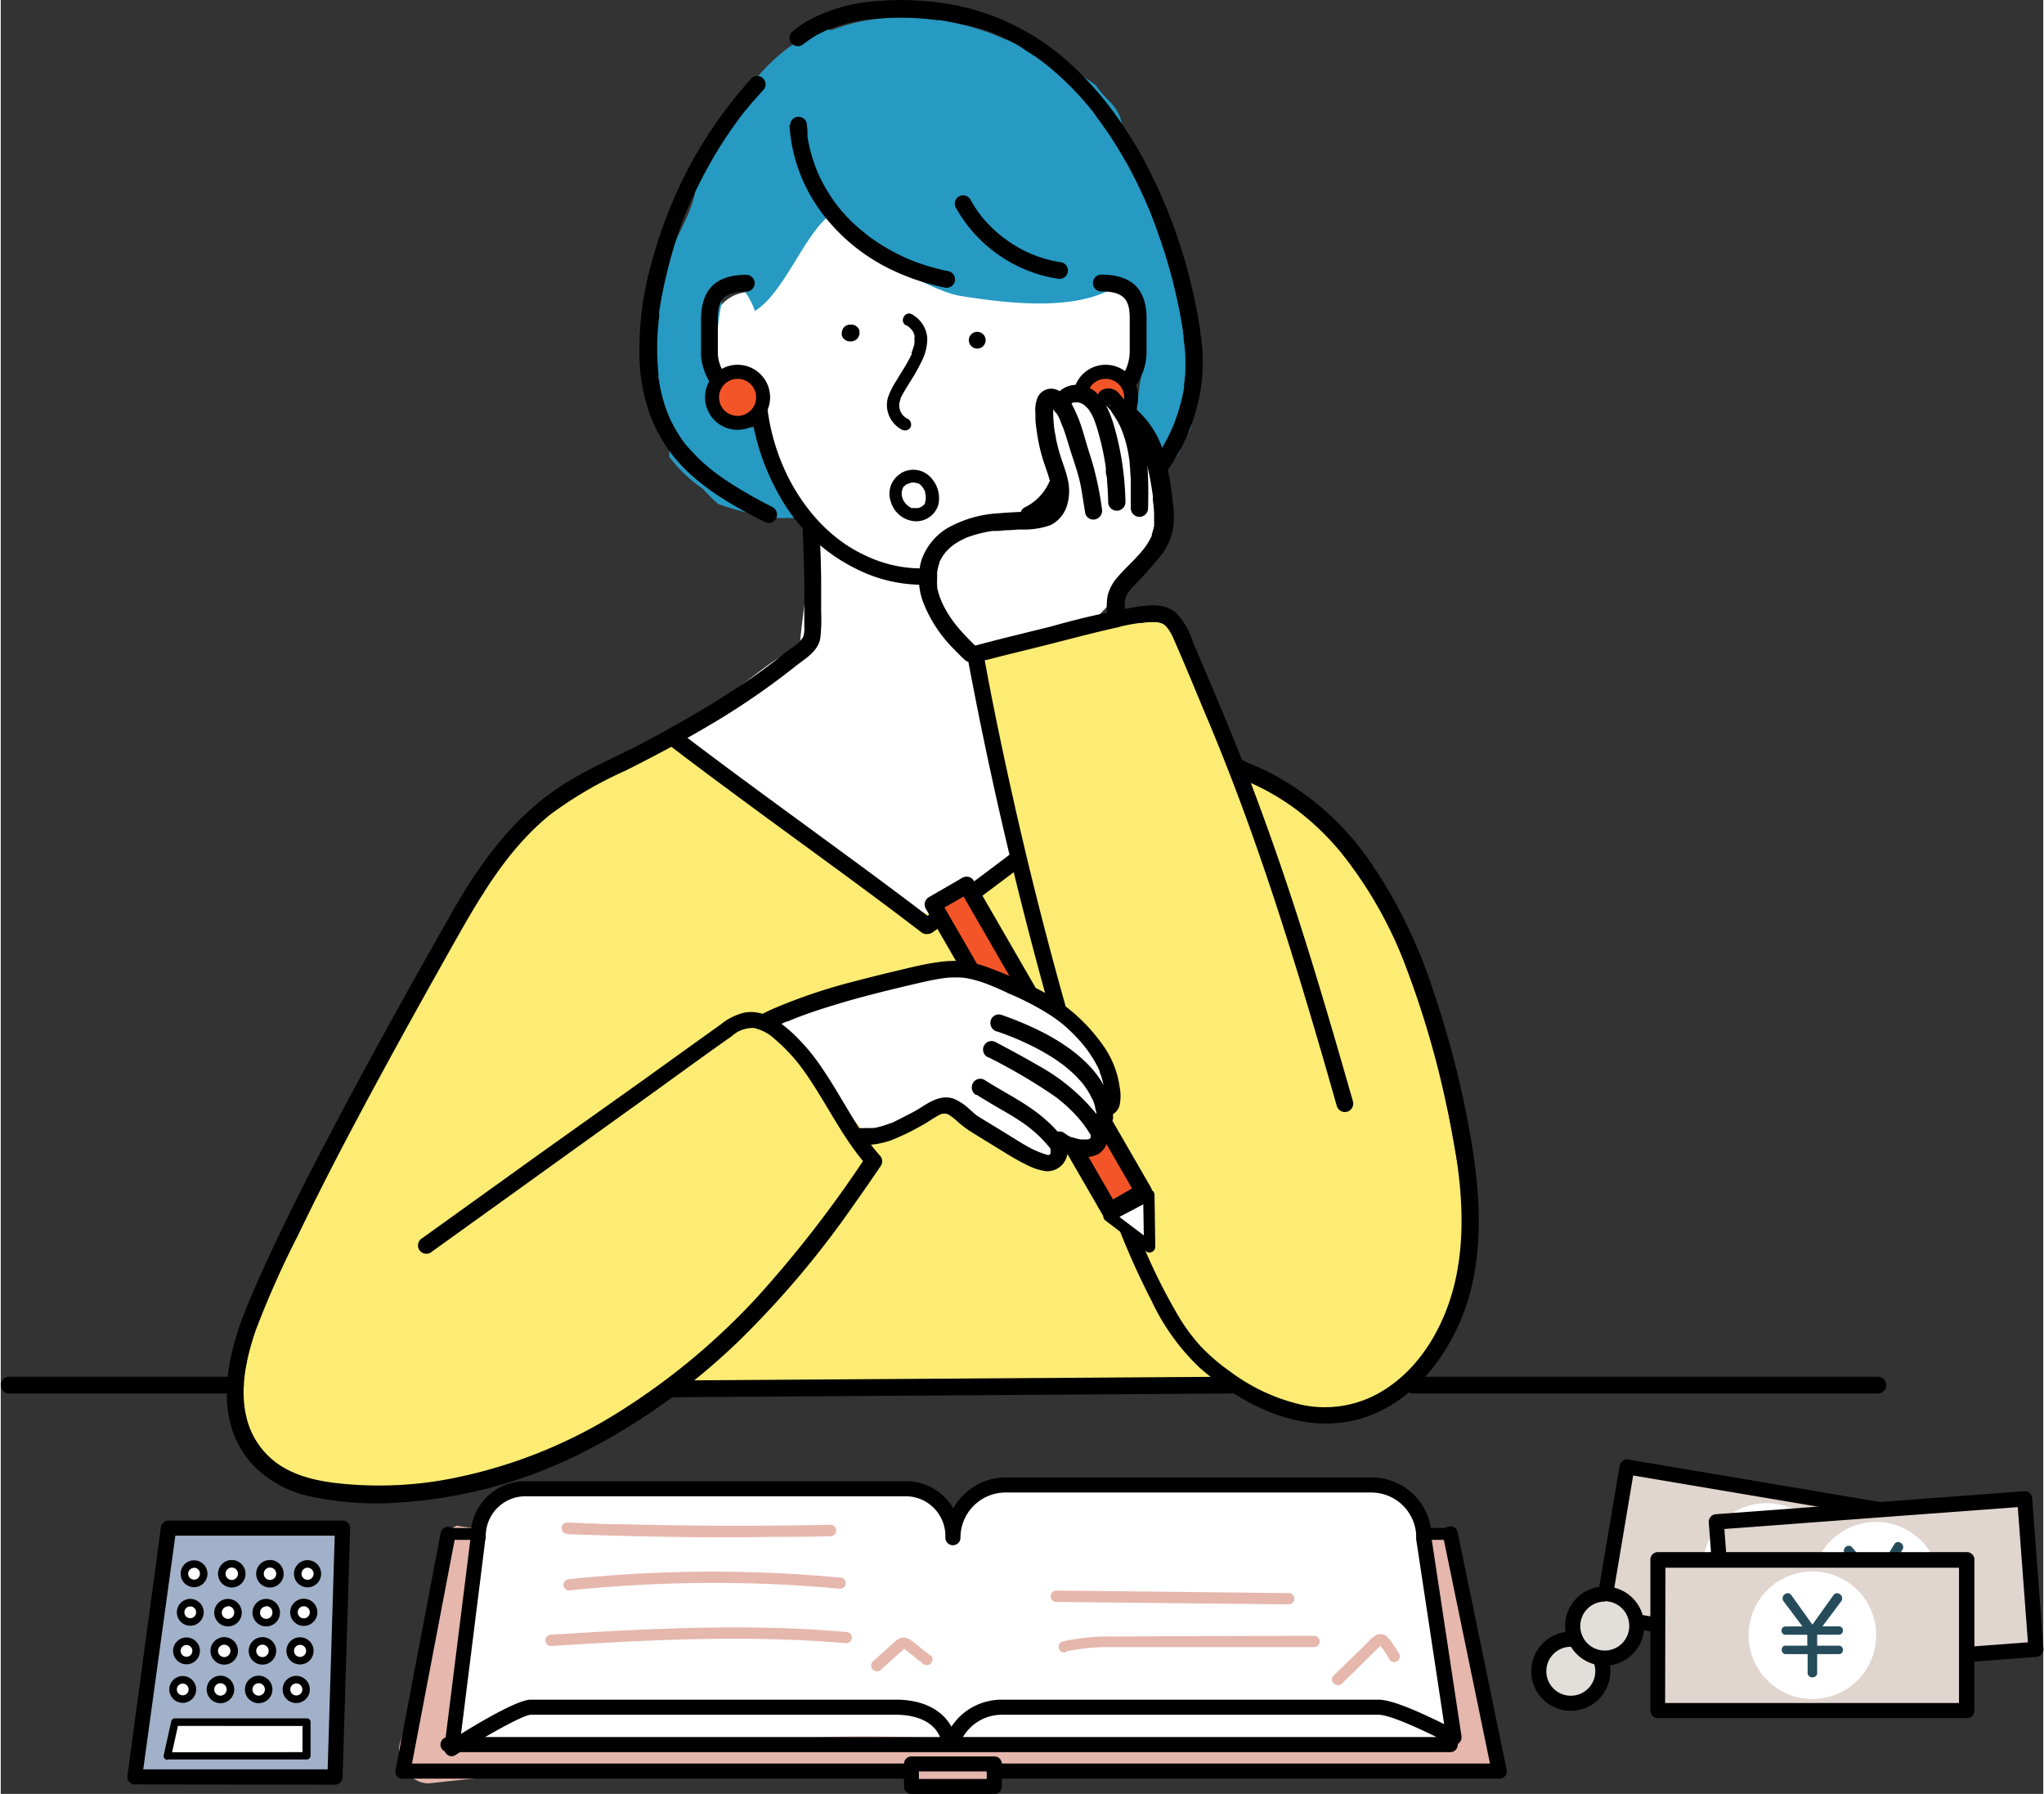 <svg xmlns="http://www.w3.org/2000/svg" width="245" height="215" viewBox="0 0 243.66 213.98"><rect x="0" y="0" width="243.66" height="213.98" fill="#333333" stroke="none"/><defs><style>.cls-1{fill:#fff;}.cls-2{fill:#269ac2;}.cls-3{fill:#a1b1c9;}.cls-4{fill:#fcec74;}.cls-5{fill:#f35528;}.cls-6{fill:#e5b7ad;}.cls-7{fill:#e1d5cf;}.cls-8{fill:#264c5b;}.cls-9{fill:#e2deda;}</style></defs><g id="Layer_2" data-name="Layer 2"><g id="レイヤー_1" data-name="レイヤー 1"><g id="contents02"><g id="_1" data-name="1"><path class="cls-1" d="M151.47,92.65a14,14,0,0,0-3.49-.2h0a2.63,2.63,0,0,0-1-.8,37.58,37.58,0,0,1-7-4.17,12,12,0,0,1-3.63-1.63c-1.66-1.09-3.4-2-5-3.16a29.91,29.91,0,0,1-4.17-3.54,10.39,10.39,0,0,1-2.42-3.78l-.52-.34a3.78,3.78,0,0,0-.88-.38c0-.62.09-1.24.13-1.87.2-3.11.67-6.35-.59-9.15a11,11,0,0,0-.12-1.17,26.11,26.11,0,0,0,2.33-3.17,25.78,25.78,0,0,0,2.61-5.67,20.76,20.76,0,0,0,.86-3.35c.51-.34,1-.71,1.47-1.09a51.46,51.46,0,0,0,4.43-3.44,7.42,7.42,0,0,0,2.34-6.84,6,6,0,0,0-3-3.92,30.71,30.71,0,0,0-.33-5.45c-.51-3.45-2.28-7.09-5.54-8.58a25.48,25.48,0,0,0-9-5.75c-3.41-1.1-7.09-.57-10.53.3A31.6,31.6,0,0,0,99,17.43c-3.28,1.19-6.41,3.21-7.28,6.82a5.07,5.07,0,0,0-.09.54,14.3,14.3,0,0,0-2.57,10.05,4.52,4.52,0,0,0-2.36.87c-2.9,2.13-2.45,6.67-.84,9.44a9.52,9.52,0,0,0,5.52,4.46l0,0a3.31,3.31,0,0,0,0,.55c.07,5,2.45,8.86,5.77,11.95-.43,5-1.42,10-1.84,15-2.59,1.11-4.9,3.1-7.1,4.72L77.11,90.07a5.13,5.13,0,0,0-1.19,1.23c-2.75,1-5.46,2-8.15,3.12l-.1,0h0l-.87.37c-1.66.7-2.16,3.1-1.51,4.58s2.62,2.83,4.33,2.13l.66-.26q7.92-.37,15.86-.66a3.65,3.65,0,0,0,3,1.58A10.17,10.17,0,0,1,94,103.5a32.11,32.11,0,0,1,5,3.4c1,.79,2,1.57,3,2.33,0,2.43,2.58,4.84,5.37,3.37l.17.08a4.44,4.44,0,0,0,.32.71c.91,1.54,3.44,2.52,5,1.31l8.87-6.78c1.13-.87,2.3-1.74,3.37-2.71.65-.52,1.3-1.06,1.93-1.6l1.12-.41A3.8,3.8,0,0,0,130.7,100l.16-.26,6.66.27,7.06.29,3.53.15c1.48.06,3.3.42,4.63-.38C155.9,98.16,154.87,93.56,151.47,92.65Z"/><path class="cls-2" d="M141.54,47c.19-1.1.35-2.2.47-3.3a22.87,22.87,0,0,0-.24-6.66,14.46,14.46,0,0,0-.7-2.46,2.36,2.36,0,0,0-.06-1.48,28.56,28.56,0,0,0-3.15-6.33c.07-.42.11-.84.15-1.26a4.75,4.75,0,0,1-.72-1.42c-1.08-3.47-2.84-6.72-3.8-10.26a6.34,6.34,0,0,0-1.42-1.94,12.31,12.31,0,0,1-1.42-1.7c-3.12-2.38-6.86-3.84-11-5.58a30.13,30.13,0,0,0-12.52-2.53,22.58,22.58,0,0,0-8,1.51,3.81,3.81,0,0,0-2.53.4,22.29,22.29,0,0,0-7.25,6.36,12.75,12.75,0,0,0-3.87,4.42A24.22,24.22,0,0,0,83.34,21a3.91,3.91,0,0,0-.42,1.37c-.26,2.25-1.48,4.34-2.41,6.36a20.37,20.37,0,0,0-2.11,7.39,3,3,0,0,0,0,.52,24.33,24.33,0,0,0-1.29,2.61,1.49,1.49,0,0,0,0,.21,58.8,58.8,0,0,0,2.48,13.47,4.26,4.26,0,0,1,.15,1.54,16.91,16.91,0,0,0,4,3.82c.56.61,1.17,1.23,1.82,1.82.3.1.59.21.89.3.57.19,1.16.36,1.74.52a36.34,36.34,0,0,0,3.59.76c-.08,0,.94.09,1.18.1.47,0,.94,0,1.42,0a3.58,3.58,0,0,1,.93.07,2.68,2.68,0,0,0,.4-.48,11.89,11.89,0,0,1-2.54-5.56l-.63-.52a3.08,3.08,0,0,0-.24-1.86l-.47-1A2.4,2.4,0,0,0,89,51.07a25.08,25.08,0,0,1-2.82-1.47,3.85,3.85,0,0,0-.26-.34c-1.16-1.3-.65-4.26-.62-5.82a36,36,0,0,1,.78-7.69,17.4,17.4,0,0,1,2-1.77l.23.24a8.33,8.33,0,0,1,1.65,2.87,1.48,1.48,0,0,0,.21-.13c3.22-2.16,5.55-8.5,8.38-11-.43.38,10.91,8.54,16,9.35,6.34,1,14.43,1.86,19.08-1.53a13.54,13.54,0,0,0,1.48,1.35,13.4,13.4,0,0,1,1.32,7.27c-.12,2-1.31,5.68-.64,8.13,0,.06,0,.12-.07.19a4.73,4.73,0,0,0-.2.5l-.25.84c-1.06,3.51,4.39,5,5.47,1.51.14-.45.3-.9.46-1.34a2.57,2.57,0,0,0,.89-2l-.07.1A2.85,2.85,0,0,0,141.54,47Z"/><path class="cls-3" d="M38.49,178H35.88a15.76,15.76,0,0,0,2.51.71A5.77,5.77,0,0,1,38.49,178Z"/><path class="cls-4" d="M174.49,143.91a5.35,5.35,0,0,0-.33-1.56c.06-.2.13-.4.2-.6-.2-1.22-.49-2.45-.7-3.62q-.66-3.67-1.33-7.35,0-3.33,0-6.66l-.09-.55a1.31,1.31,0,0,1-2-.74c-1.37-4.92-2.07-10.12-4.1-14.83-.5-1-1-1.93-1.48-2.89a22.18,22.18,0,0,0-5.76-6.31,68.93,68.93,0,0,1-6.83-5.43,1.41,1.41,0,0,1-.33-.49c-1.22-.28-2.46-.51-3.65-.85a1.25,1.25,0,0,1-.86-.77,22.74,22.74,0,0,0-2.31-.69c-1.14-1.12-3.15-1.67-4.49-.64L138,91.82a3.56,3.56,0,0,0-2,.53,132.49,132.49,0,0,0-22.11,16.21,3.26,3.26,0,0,0-.82,1.2,4.73,4.73,0,0,0-2.06-.71,20.68,20.68,0,0,1-2.9-.69l-.46-.16c-.76-.34-1.52-.71-2.27-1.08a31.79,31.79,0,0,1-4.5-3.42c-3.73-3.16-7.6-6.16-11.57-9a3.11,3.11,0,0,0-2.52-.44L85,92.51c-.74-.75-1.43-1.57-2.22-2.27A5.3,5.3,0,0,0,77.86,89a33.71,33.71,0,0,0-7,2.87,43,43,0,0,0-5.47,3.34,4.46,4.46,0,0,0-.77.51A31.15,31.15,0,0,0,61,99.37a3,3,0,0,0-1.17,1.24c-.1.21-.2.43-.29.64a8.73,8.73,0,0,0-1.88,5.19c-3,3.9-5.48,8.25-8,12.3l-7.07,11.15a1.33,1.33,0,0,1,.15,1.43c-1.15,2.37-2.41,4.69-3.64,7a1.31,1.31,0,0,1-.21.45l-.12.17a79.08,79.08,0,0,0-4.07,8.64,1.4,1.4,0,0,1-1.53.89,40,40,0,0,0-3.72,12.94,1.19,1.19,0,0,1-.11.44c0,.21,0,.41,0,.61s0,.16-.05.23a14.23,14.23,0,0,0-.71,3.56,3,3,0,0,0,.11,1,4.93,4.93,0,0,0,.14,2.07,10.43,10.43,0,0,0,0,2.95c2.23,1.27,4.38,2.67,6.68,3.93a11.8,11.8,0,0,0,4.86,1.57,45.13,45.13,0,0,0,7.26.16c2.21-.08,4.43-.22,6.65-.39,2.9-.7,5.82-1.34,8.69-2.18.94-.27,1.88-.57,2.8-.9.51-.18,1-.36,1.52-.57l.21-.08.38-.2c.82-.43,1.64-.84,2.42-1.34l.57-.38.76-.66a6.46,6.46,0,0,1,3.7-1.69,44.2,44.2,0,0,0,4.07-3.67h68.83c1.76,1.83,4.15,2.11,6.68,2.25l.1,0c2.33.93,5,.38,7.48-.6h.07a6.59,6.59,0,0,0,5.72-3.32,19.21,19.21,0,0,0,2.4-2.73,20.14,20.14,0,0,0,3.22-7.25,3.41,3.41,0,0,0,.52-1.34c.07-.41.12-.83.16-1.24h0v-.09a19.71,19.71,0,0,0,.06-2.87A43.12,43.12,0,0,0,174.49,143.91Z"/><path class="cls-1" d="M137,55.73a3.65,3.65,0,0,0-.18-.34v0a4.64,4.64,0,0,0-.65-2.12l-.61-1c-.74-1.25-.55-2.68-1.92-2.88l-.67-1c-2.56-4.08-9.65-1.52-10.76,3.18a11.1,11.1,0,0,0,.14,5.25,14.17,14.17,0,0,0,.85,2.17,13.56,13.56,0,0,0,.68,1.24,6.19,6.19,0,0,1,.33,1.76c-.38.06-.77.12-1.16.2a14.18,14.18,0,0,0-6.53,1.08c-3.87,1.55-7,5-5.76,9.43a9.67,9.67,0,0,0,3.84,5c.58.42,1.18.78,1.77,1.17l.1.06,0,0,.1.09a2.19,2.19,0,0,0,.11.2,4.74,4.74,0,0,0,6.39,1.68,4.68,4.68,0,0,0,2.27-4.39,4.21,4.21,0,0,0,3.87-1.34,79.92,79.92,0,0,0,6-6.47,5,5,0,0,0,2.4-4.07c0-.1,0-.21,0-.32A11.23,11.23,0,0,0,137,55.73Z"/><path d="M94.09,14.92a19.4,19.4,0,0,0,3.79,10.37,22.6,22.6,0,0,0,8.63,7,26.92,26.92,0,0,0,6.06,2,1,1,0,0,0,.54-1.93c-.87-.17-1.73-.39-2.57-.64l-1.28-.43-.61-.24-.28-.11-.13-.06c.09.05,0,0,0,0a23.53,23.53,0,0,1-4.62-2.65l-.24-.18c-.09-.06,0,0,0,0l-.15-.12-.54-.45q-.5-.42-1-.87a18.8,18.8,0,0,1-1.76-1.92l-.12-.15-.18-.24c-.14-.18-.27-.37-.4-.56-.25-.37-.49-.74-.72-1.12s-.42-.74-.61-1.12c-.1-.19-.19-.38-.28-.58l-.12-.27a1.42,1.42,0,0,1-.08-.18s-.06-.13,0,0a18.81,18.81,0,0,1-.9-2.75c-.11-.47-.21-1-.28-1.44l0-.15c0-.18,0,0,0-.07l0-.34c0-.26-.05-.52-.07-.79a1,1,0,0,0-2,0Z"/><path d="M113.9,24.71a17,17,0,0,0,9,7.71,15.42,15.42,0,0,0,3.14.81,1,1,0,0,0,1.23-.7,1,1,0,0,0-.7-1.23,16.09,16.09,0,0,1-2.72-.66l-.59-.22-.34-.13c.18.07-.12-.06-.17-.08q-.64-.29-1.26-.63c-.4-.23-.8-.47-1.19-.73l-.55-.4-.12-.09-.32-.25a16.33,16.33,0,0,1-2-1.93l-.26-.31-.09-.11-.09-.11c.07.09,0-.06-.05-.08l-.14-.18-.21-.3a15,15,0,0,1-.85-1.38,1,1,0,0,0-1.72,1Z"/><path d="M95.8,5.22,96,5.08c.07-.06.17-.13,0,0l.39-.29c.26-.18.53-.35.8-.51s.59-.33.89-.47l.42-.2.22-.1c-.19.08,0,0,.09,0a19,19,0,0,1,4-1.1l.5-.08.25,0s.16,0,0,0h.08c.36-.05.71-.08,1.07-.11.71-.06,1.43-.1,2.15-.11a34.41,34.41,0,0,1,4.3.22l.49.06.16,0c-.13,0,0,0,0,0l.2,0,1,.16c.64.12,1.28.25,1.91.4A25.26,25.26,0,0,1,118.58,4l.22.09c.1,0,0,0-.06,0l.11.05.46.2.87.42c.59.3,1.16.61,1.72,1s1.1.69,1.63,1.06l.79.57.18.15c.12.08-.13-.11,0,0l.1.07.39.32a35.46,35.46,0,0,1,5.56,5.73l0,.05.15.2.34.45c.2.28.4.55.59.83.4.56.78,1.12,1.14,1.7q1.13,1.76,2.1,3.6c.65,1.23,1.25,2.49,1.81,3.77.07.15.13.31.2.46l.06.15L137,25l.39,1c.25.65.5,1.31.73,2a61.82,61.82,0,0,1,2.22,7.76c.28,1.25.51,2.52.7,3.79,0,.14,0,.29.07.44l0,.22v.11c0,.14,0-.19,0,0,0,.34.09.69.12,1a19.3,19.3,0,0,1,.09,2.52c0,.42,0,.84-.08,1.26,0,.2,0,.4-.07.6a.59.59,0,0,1,0,.14c0,.12,0,.23,0,.35a19.44,19.44,0,0,1-.58,2.51c-.11.41-.24.81-.39,1.21q-.09.28-.21.57c0,.09-.07.19-.11.28l-.06.14c0,.05-.06.14,0,0a20.77,20.77,0,0,1-1.16,2.31,20.42,20.42,0,0,1-1.35,2.07,1,1,0,0,0,.36,1.37,1,1,0,0,0,1.37-.36,22.52,22.52,0,0,0,4.07-9.66,20.85,20.85,0,0,0,.2-5.35c-.14-1.37-.35-2.73-.6-4.08a63.41,63.41,0,0,0-2-7.9,62.65,62.65,0,0,0-3.21-8,49.14,49.14,0,0,0-4.3-7.31,39.29,39.29,0,0,0-5.54-6.33,29.09,29.09,0,0,0-6.73-4.63A27.76,27.76,0,0,0,113.27.51a34.37,34.37,0,0,0-8.89-.37A19.78,19.78,0,0,0,96.06,2.6a14.2,14.2,0,0,0-1.67,1.21,1,1,0,0,0,0,1.41,1,1,0,0,0,1.41,0Z"/><path d="M92.19,60.54a53.94,53.94,0,0,1-5-2.81c-.41-.26-.81-.53-1.21-.81l-.56-.4-.27-.21s-.17-.13-.09-.06-.13-.11-.13-.11a19.8,19.8,0,0,1-2.1-1.89c-.33-.34-.64-.68-.93-1a2.75,2.75,0,0,1-.22-.26l-.07-.09,0,0-.45-.62a17.37,17.37,0,0,1-1.41-2.53s-.13-.32-.07-.17l-.13-.31c-.09-.23-.17-.46-.25-.69q-.24-.7-.42-1.41c-.12-.48-.22-1-.31-1.44,0-.23-.08-.46-.11-.69a.59.59,0,0,1,0-.14c0-.17,0,.14,0,0s0-.26,0-.4a28.38,28.38,0,0,1,0-5.9c0-.25.05-.5.08-.75s0-.23,0-.35,0,0,0,0,0-.17,0-.25c.07-.48.15-1,.23-1.44.18-1,.4-2,.64-3A54.16,54.16,0,0,1,81.11,27c.18-.48.36-.95.55-1.42l.27-.66.08-.18c.06-.13.11-.25.16-.38.41-.91.83-1.82,1.29-2.71a52.47,52.47,0,0,1,3-5.18c.56-.85,1.15-1.68,1.75-2.49l.43-.57h0a1.83,1.83,0,0,0,.13-.16L89,13c.32-.4.64-.79,1-1.18s.64-.75,1-1.11a1,1,0,0,0-1.41-1.41A54.06,54.06,0,0,0,82.39,19.4a55,55,0,0,0-4.64,11.54,38.5,38.5,0,0,0-1.54,12.21,21.65,21.65,0,0,0,1.13,6,17.85,17.85,0,0,0,3,5.39c2.53,3.08,6,5.22,9.5,7.05l1.3.67a1,1,0,0,0,1-1.73Z"/><path d="M110.44,111.42a1,1,0,0,1-.61-.21c-5-3.84-10.2-7.62-15.19-11.27S84.77,92.72,79.9,89a1,1,0,1,1,1.22-1.59c4.85,3.7,9.86,7.36,14.7,10.9,5,3.66,10.18,7.44,15.23,11.3a1,1,0,0,1,.19,1.4A1,1,0,0,1,110.44,111.42Z"/><path d="M110.68,111.39a1,1,0,0,1-.59-1.82c4.38-3.17,8.79-6.51,13.06-9.74,5.55-4.19,11.28-8.52,17-12.56a1,1,0,0,1,1.15,1.64c-5.7,4-11.42,8.34-17,12.52-4.28,3.23-8.7,6.58-13.1,9.76A1,1,0,0,1,110.68,111.39Z"/><path d="M90.54,49.14c-4.33,0-7-4.07-7-7v-4c0-3.61,1.77-5.36,5.4-5.36a1,1,0,0,1,0,2c-2.85,0-3.39,1.18-3.39,3.36v4c0,2,2,5,5,5a1,1,0,0,1,0,2Z"/><path d="M130.49,48.47a1,1,0,0,1,0-2c3.08,0,4.19-2.72,4.19-4.54V38c0-2.1-.54-3.24-3.39-3.24a1,1,0,0,1,0-2c3.63,0,5.4,1.72,5.4,5.24v3.94C136.69,45.1,134.52,48.47,130.49,48.47Z"/><path d="M109.87,69.75A17.48,17.48,0,0,1,102.35,68a21.16,21.16,0,0,1-9.6-9.14A27.4,27.4,0,0,1,89.28,46a1,1,0,0,1,1-1h0a1,1,0,0,1,1,1c.1,8.82,5,17.16,11.91,20.28a15.41,15.41,0,0,0,7.22,1.51,1,1,0,0,1,.07,2Z"/><path d="M122.57,62.29a.92.92,0,0,1-.83-.52.93.93,0,0,1,.42-1.25,6.1,6.1,0,0,0,2.93-3.05.94.94,0,0,1,1.65.88A8,8,0,0,1,123,62.19,1,1,0,0,1,122.57,62.29Z"/><path d="M101.48,38.72h-.15a.73.73,0,0,0-.38.08.69.69,0,0,0-.32.21.75.75,0,0,0-.21.32.86.86,0,0,0-.09.39l0,.27a1,1,0,0,0,.26.44l.2.15a1,1,0,0,0,.5.14h.15a.63.63,0,0,0,.38-.09.7.7,0,0,0,.33-.2.83.83,0,0,0,.2-.32.66.66,0,0,0,.09-.39l0-.27a1,1,0,0,0-.25-.44l-.21-.16a1,1,0,0,0-.5-.13Z"/><path d="M116.49,41.58a1,1,0,0,0,0-2,1,1,0,0,0,0,2Z"/><path d="M108,38.77l.19.12.1.07c-.08-.06.09.07.08.07l.14.13a2.29,2.29,0,0,1,.21.23c-.1-.12,0,0,0,0s.07.11.11.17.14.31.07.12L109,40s.06.32,0,.22,0,0,0,.07v.19a1.58,1.58,0,0,1,0,.31.49.49,0,0,1,0,.12c0-.2,0,0,0,0,0,.22-.1.43-.16.65s-.07.19-.1.29l-.07.18s-.08.2,0,.09,0,.1,0,.1a1.42,1.42,0,0,1-.08.18l-.18.36c-.44.87-1,1.68-1.48,2.51a9.35,9.35,0,0,0-1.11,2.21,3.32,3.32,0,0,0,1.7,3.78.78.78,0,0,0,1-.27.77.77,0,0,0-.27-1,1.79,1.79,0,0,1-.95-2.26s.13-.32,0-.11c0-.07.07-.15.1-.23s.19-.36.29-.54c.23-.4.47-.79.71-1.18a22.92,22.92,0,0,0,1.45-2.55,6,6,0,0,0,.68-2.78,3.54,3.54,0,0,0-1.8-2.83c-.82-.51-1.58.78-.76,1.3Z"/><path d="M108.17,57.73s.12,0,.16-.08-.13.05-.06,0,0,0,.08,0l.35-.09c.12,0-.2,0,0,0H109l.28.07.13,0c.08,0-.16-.09-.09,0s0,0,.08,0l.24.14,0,0c.09,0-.06-.05-.07-.06a.76.76,0,0,0,.14.11l.19.2s.06.09.09.11l-.05-.07.05.08a5.05,5.05,0,0,1,.28.51c-.11-.21,0-.08,0,0l0,.14a2.82,2.82,0,0,1,.07.31.61.61,0,0,0,0,.13s0-.21,0-.09,0,0,0,.07a1.4,1.4,0,0,1,0,.29.57.57,0,0,1,0,.13c0,.16,0-.19,0,0a2.68,2.68,0,0,1-.07.27.65.65,0,0,0,0,.13c0-.18,0-.12,0,0a1.65,1.65,0,0,0-.15.25s.12-.15,0-.07l0,0-.09.1s-.1.06-.11.09l.07,0-.08,0-.27.14c-.08.05.16,0,.07,0l-.08,0-.18.06-.18,0c-.2,0,.1,0,0,0h-.18c-.06,0-.17,0-.22,0h0l-.17,0s-.14,0-.16-.05.18.08.06,0l-.1-.05c-.1,0-.19-.12-.29-.18s.12.11,0,0l-.06-.06a.86.86,0,0,1-.14-.13l-.12-.13c-.13-.15,0,.09,0,0a2.66,2.66,0,0,1-.21-.33l-.09-.17c0-.09.06.15,0,.06a1,1,0,0,0,0-.1,2.62,2.62,0,0,1-.11-.4s0-.05,0-.08,0,.18,0,.05,0-.14,0-.21V58.7a.22.22,0,0,0,0-.08c0-.09,0,.18,0,.05s.07-.25.11-.37-.08.14,0,.06l0-.09c0-.07.08-.12.11-.18s.07,0,0,0,0-.05.07-.08l.15-.14.07-.06s-.13.09,0,0l.21-.12a.76.76,0,0,0,.27-1,.77.77,0,0,0-1-.27,2.83,2.83,0,0,0-1.26,3.5,3.21,3.21,0,0,0,3,2.26,2.75,2.75,0,0,0,2.66-2.06,3.59,3.59,0,0,0-.84-3.07,2.83,2.83,0,0,0-3.6-.63.76.76,0,0,0-.27,1A.78.78,0,0,0,108.17,57.73Z"/><circle class="cls-5" cx="131.82" cy="47.39" r="3.04" transform="translate(-8.12 53.61) rotate(-22.32)"/><path d="M131.82,51.27a3.88,3.88,0,1,1,3.87-3.88A3.88,3.88,0,0,1,131.82,51.27Zm0-6.08a2.21,2.21,0,1,0,2.2,2.2A2.21,2.21,0,0,0,131.82,45.19Z"/><circle class="cls-5" cx="87.91" cy="47.39" r="3.04"/><path d="M87.91,51.27a3.88,3.88,0,1,1,3.87-3.88A3.88,3.88,0,0,1,87.91,51.27Zm0-6.08a2.21,2.21,0,1,0,2.2,2.2A2.2,2.2,0,0,0,87.91,45.19Z"/><path class="cls-4" d="M154.46,119.28c-.14-.78-.3-1.56-.46-2.34a4.28,4.28,0,0,0-.51-3.36c-.12-.19-.23-.38-.34-.57q-1.18-5.13-2.71-10.18a51.74,51.74,0,0,0-3.21-10.59,101.63,101.63,0,0,1-4.26-11c-.67-2.31-.83-5-3.15-6.34a5,5,0,0,0-3.7-.6c-2.16-.26-4.65.48-6.74.83l-9.06,1.55A4.62,4.62,0,0,0,117,80.6a4.41,4.41,0,0,0,.94,3.4,164.07,164.07,0,0,0,9.56,37c.91,2.35,3.14,4,5.75,3.26a4.62,4.62,0,0,0,2-1.22,4.67,4.67,0,0,0,2.2,0,4.76,4.76,0,0,0,1.17-.51,4.81,4.81,0,0,0,3.23.3,4.49,4.49,0,0,0,2.84-2.31,4.8,4.8,0,0,0,.52,0c.08.43.17.85.25,1.28.47,2.48,3.46,3.9,5.75,3.27A4.77,4.77,0,0,0,154.46,119.28Z"/><path d="M146.78,92.27c.26.14.53.27.79.42s.3.24,0,0l1.21-1.57s.29.27.32.33l-.16,1.21h0l-.7.29s-.31-.09-.19,0a.58.58,0,0,0,.17.06l.74.31c.63.28,1.24.57,1.85.89a30,30,0,0,1,3.42,2.12,31.46,31.46,0,0,1,5.62,5.32,49.54,49.54,0,0,1,7.84,13.85,110.39,110.39,0,0,1,4.73,16.13c1.53,6.9,2.68,14.3,1.06,21.29-1.25,5.38-4.34,10.71-9.33,13.39a13.18,13.18,0,0,1-8.93,1.26,22.72,22.72,0,0,1-8.6-4,23.22,23.22,0,0,1-3.49-3,22.25,22.25,0,0,1-2.73-3.74,69.22,69.22,0,0,1-4.31-8.72c-1.43-3.4-2.6-6.91-3.72-10.42s-2.25-7.11-3.31-10.69q-3.23-10.8-5.93-21.74t-4.91-22.08c-.35-1.8-.7-3.6-1-5.4l-.7,1.23c2.55-.69,5.13-1.3,7.69-1.94,3-.75,6-1.57,9-2.23a17.87,17.87,0,0,1,4.65-.65,1.68,1.68,0,0,1,1.19.56,5.14,5.14,0,0,1,.85,1.42c1.42,3.19,2.79,6.61,4.18,9.89,2.94,7,5.53,14.14,7.9,21.35s4.53,14.49,6.63,21.79c.25.9.51,1.8.77,2.71a1,1,0,0,0,1.93-.54c-2.13-7.44-4.29-14.88-6.67-22.25s-5-14.67-7.91-21.83c-1.47-3.59-3-7.15-4.52-10.73a8.73,8.73,0,0,0-1.95-3.41c-1.35-1.19-3.09-1-4.75-.77a103.37,103.37,0,0,0-10.14,2.33c-3.08.77-6.17,1.5-9.23,2.33L116,77a1,1,0,0,0-.7,1.23q2.13,11.45,4.81,22.76t5.9,22.51q1.62,5.58,3.36,11.14c1.14,3.6,2.26,7.22,3.59,10.77a90.64,90.64,0,0,0,4.34,9.78,26.37,26.37,0,0,0,5.7,7.93c4.92,4.33,11.62,7.83,18.33,6.33,6.23-1.39,10.68-6.66,13-12.36,2.66-6.67,2.26-14.15,1.08-21.09a114.75,114.75,0,0,0-4.58-18,59.26,59.26,0,0,0-7.48-15.23,33,33,0,0,0-12.39-10.83c-.64-.3-1.29-.58-1.95-.85-.44-.18-1-.35-1.4.11a1.06,1.06,0,0,0-.16,1.21,1,1,0,0,0,.4.38c1,.52,2.06-.76,1.21-1.56a5.06,5.06,0,0,0-1.19-.69c-1.14-.59-2.15,1.14-1,1.73Z"/><rect class="cls-5" x="121.46" y="103.9" width="4.63" height="42.21" transform="translate(-45.92 78.63) rotate(-30)"/><path d="M132.32,145.45a1,1,0,0,1-.86-.51l-21.11-36.55a1,1,0,0,1,.37-1.37l4-2.32a1.06,1.06,0,0,1,.76-.1,1,1,0,0,1,.61.47l21.11,36.56a1,1,0,0,1,.1.76,1,1,0,0,1-.47.61l-4,2.31A1,1,0,0,1,132.32,145.45Zm-19.74-37.2,20.11,34.82,2.27-1.31-20.1-34.82Z"/><path class="cls-1" d="M131.9,130.75a14.29,14.29,0,0,0-6.3-9.59,18.06,18.06,0,0,0-9.42-4.59,25.8,25.8,0,0,0-9.27.26c-3.16.63-6.21,1.93-9.44,2.19a4,4,0,0,0-3.19,1.89,4.48,4.48,0,0,0-1.31,2,6.82,6.82,0,0,1,2.83,3.06c2.17,2.19,4.36,4.49,5.56,7.26l.49.47a5.46,5.46,0,0,1,.8.94c2.13.5,4-.61,6-1.44l1.89-.8c.76.15,1.52.33,2.27.54a31.49,31.49,0,0,1,9.72,4.66,3.41,3.41,0,0,0,4.56-.64,3.93,3.93,0,0,0,4.32-3.15A4.48,4.48,0,0,0,131.9,130.75Z"/><path d="M92.31,122.51l.93-.44.48-.21.09,0,.33-.13q1.08-.45,2.19-.84c1.52-.54,3.07-1,4.62-1.46,3-.86,6-1.58,9-2.27.44-.1.88-.2,1.32-.28s.93-.17,1.34-.22.86-.07,1.28-.07a7.63,7.63,0,0,1,1.34.09,13.88,13.88,0,0,1,2.69.8c.83.33,1.56.64,2.27,1a32.61,32.61,0,0,1,4.67,2.39,17.28,17.28,0,0,1,2,1.44,20.77,20.77,0,0,1,1.65,1.6c.32.35.62.7.91,1.07-.12-.15.08.11.08.11l.24.33c.14.19.27.39.4.59q.38.58.69,1.2c.1.2.2.41.29.62-.08-.2,0,.09,0,.11a2,2,0,0,1,.1.26,8,8,0,0,1,.34,1.25c0,.09,0,.18,0,.27,0-.25,0,.11,0,.16s0,.37,0,.55a4.86,4.86,0,0,1,0,.54v.21c0-.16,0-.19,0-.07l0,.12c0,.2.12-.2,0,0s0,.06.08-.08q-.12.12.09-.06c-.16.1.25-.05,0,0,.41-.08-.19-.05.16,0a1.07,1.07,0,0,0-1.27.72,1,1,0,0,0,.72,1.27,1.9,1.9,0,0,0,1.38-.2,1.77,1.77,0,0,0,.76-1.07,5.55,5.55,0,0,0,0-2.15,11.15,11.15,0,0,0-1.94-4.91,21.08,21.08,0,0,0-8.29-7,54.53,54.53,0,0,0-5.33-2.3,12.39,12.39,0,0,0-3-.76,11.93,11.93,0,0,0-3.1.08c-1.74.23-3.45.68-5.15,1.08s-3.31.81-5,1.25a65.55,65.55,0,0,0-9.67,3.29l-1,.47a1,1,0,1,0,1,1.78Z"/><path d="M116.44,130.6c1.1.7,2.23,1.35,3.35,2,.49.29,1,.58,1.47.89l.71.47.34.25.14.1.13.1a15,15,0,0,1,2.66,2.62c-.12-.17,0,0,0,.06s.06,0,0,0,0,.13,0,.17,0-.24,0,0a1,1,0,0,0,0,.17c0,.12.07-.23,0,0l0,.13c.06-.14.07-.16,0-.06a.41.41,0,0,1,0,.09c-.09.19,0,0,0,0s-.1.11-.11.12,0,0,0,0l-.11.06c-.18.12.2,0,0,0l-.13,0s.24,0,0,0,.19.06,0,0a11.74,11.74,0,0,1-1.93-.76c-.69-.36-1.35-.76-2-1.17q-2.07-1.28-4.15-2.54l-.4-.26c-.21-.14.11.09,0,0l-.17-.14-.72-.63a6.08,6.08,0,0,0-1.79-1.19c-1.43-.54-2.76.26-3.92,1-.63.41-1.3.75-2,1.1-.33.18-.66.35-1,.51l-.4.2-.25.1c-.2.1.15-.05-.07,0a9.74,9.74,0,0,1-1.91.56l-.18,0h0l-.14,0-.51,0a10.1,10.1,0,0,1-1.23,0,1,1,0,0,0-1,1,1.06,1.06,0,0,0,1,1,9.89,9.89,0,0,0,4.11-.54,29.14,29.14,0,0,0,3.73-1.81c.61-.33,1.17-.74,1.78-1.09l.42-.21c-.19.09,0,0,0,0l.21-.06s.32,0,.08,0h.17s.32,0,.09,0l.24.06c.24.05-.17-.11,0,0l.15.08.36.23.08.06.18.14.42.37a12.82,12.82,0,0,0,1.73,1.3l4.3,2.64a23,23,0,0,0,2.17,1.2,7.12,7.12,0,0,0,2.41.79,2.44,2.44,0,0,0,2.52-2.61,3.62,3.62,0,0,0-1.13-2.05,14.13,14.13,0,0,0-1.39-1.4c-2.21-2-4.9-3.24-7.37-4.82a1,1,0,0,0-1.41.37,1.06,1.06,0,0,0,.37,1.41Z"/><path d="M117.79,126.1a66.81,66.81,0,0,1,7.88,4.62l.33.24s.24.19,0,0l.19.15c.27.22.54.44.8.67a18.62,18.62,0,0,1,1.41,1.4c.2.22.39.45.58.68l.15.19,0,0,.34.48c.2.28.37.57.56.85s0-.19,0,0l0,.07c0,.12,0,.1,0-.06a1.7,1.7,0,0,1,0,.22c0-.16,0-.18,0-.07a.74.74,0,0,1,0,.14c-.05.21.12-.17,0,0a.56.56,0,0,1,0,.08l0-.07a.71.71,0,0,1-.15.15c.11-.09.12-.1,0,0s-.08.05.05,0l-.22.07c-.11,0-.1,0,0,0h-.17a4.56,4.56,0,0,1-.64,0s-.33,0-.09,0l-.37-.07c-.21-.05-.42-.12-.63-.19s.17.09-.09,0l-.33-.16-.23-.14s-.34-.24-.15-.1a1.07,1.07,0,0,0-1.46,0,1,1,0,0,0,0,1.46,5.8,5.8,0,0,0,2.53,1.19,4.14,4.14,0,0,0,2.82-.22,2.44,2.44,0,0,0,1.16-2.41,4.87,4.87,0,0,0-1.17-2.16,23.24,23.24,0,0,0-7-5.94c-1.7-1-3.45-1.93-5.19-2.86a1,1,0,1,0-1,1.77Z"/><path d="M118.93,123.06a32,32,0,0,1,3.63,1.48,26.72,26.72,0,0,1,3.22,1.8l.71.5.34.25c.16.12,0,0,0,0l.22.18a16.36,16.36,0,0,1,1.24,1.11l.5.54.23.26.14.18c.13.16-.11-.16,0,0a9.78,9.78,0,0,1,.79,1.22l.19.38a.38.38,0,0,1,.06.13l.06.13q-.08-.19,0-.09c.09.26.19.51.26.76a6.8,6.8,0,0,1,.18.75,1.55,1.55,0,0,0,0,.21c0,.21,0-.23,0,0l0,.42a1,1,0,0,0,1,1,1,1,0,0,0,1-1c-.3-5-4.69-8.29-8.79-10.33a39.29,39.29,0,0,0-4.55-1.89,1,1,0,0,0-1.27.71,1.06,1.06,0,0,0,.72,1.27Z"/><path d="M95.66,63.12q.16,3.38.2,6.75c0,1.11,0,2.21,0,3.32l0,1.6A3,3,0,0,1,95.71,76a4.35,4.35,0,0,1-1.43,1.33c-.78.57-1.52,1.19-2.28,1.77-1.62,1.22-3.27,2.38-5,3.48-3.33,2.17-6.8,4.11-10.32,6-3.37,1.76-6.94,3.23-10.11,5.35-5.6,3.75-9.52,9.2-12.8,15-4.27,7.52-8.5,15.07-12.56,22.7s-8.06,15.33-11.45,23.27c-2.58,6-4.72,13.89,0,19.49a13.28,13.28,0,0,0,7,4.07,37.55,37.55,0,0,0,11,.75A56.47,56.47,0,0,0,69.93,173a77.34,77.34,0,0,0,18.22-13.14,111.82,111.82,0,0,0,13.68-16.24q1.62-2.28,3.18-4.59a1,1,0,0,0-.15-1.21c-2.66-3-4.39-6.71-6.61-10a24.21,24.21,0,0,0-3.76-4.56c-1.56-1.43-3.46-2.84-5.7-2.49a7.05,7.05,0,0,0-2.89,1.42l-3.16,2.26-6.12,4.4L64.19,137.7l-13.92,10a1,1,0,0,0-.36,1.36,1,1,0,0,0,1.36.36l24-17.25c4-2.85,7.91-5.75,11.91-8.55a3.73,3.73,0,0,1,2.68-1,5.3,5.3,0,0,1,2.4,1.26,20.82,20.82,0,0,1,3.82,4.24c2.52,3.62,4.38,7.7,7.32,11l-.15-1.21a139,139,0,0,1-13,16.8,80.93,80.93,0,0,1-16.5,13.71,58.65,58.65,0,0,1-20.94,8.12,45.25,45.25,0,0,1-11.15.52c-3-.23-6-.7-8.49-2.37A9.44,9.44,0,0,1,29.3,169c-.81-3.4,0-7,1.09-10.24a112.39,112.39,0,0,1,5.09-11.45q2.79-5.78,5.78-11.46c4-7.59,8.14-15.07,12.34-22.53,3.31-5.87,6.61-11.81,11.92-16.13a47.09,47.09,0,0,1,9-5.26c3.53-1.77,7-3.62,10.41-5.65a88.12,88.12,0,0,0,9.84-6.78c1.15-.92,2.72-1.76,3-3.36a20.82,20.82,0,0,0,.1-3.16c0-1.15,0-2.29,0-3.43,0-2.14-.1-4.27-.2-6.41-.07-1.27-2.07-1.28-2,0Z"/><polygon class="cls-1" points="136.96 142.54 137.06 148.73 132.2 145.06 136.96 142.54"/><path d="M137.05,149.4a.66.66,0,0,1-.4-.13l-4.85-3.67a.66.66,0,0,1-.27-.59.67.67,0,0,1,.36-.54l4.76-2.52a.66.66,0,0,1,.65,0,.69.69,0,0,1,.34.57l.09,6.19a.69.69,0,0,1-.37.61A.67.67,0,0,1,137.05,149.4Zm-3.6-4.24,2.91,2.2-.06-3.71Z"/><ellipse class="cls-1" cx="130.59" cy="51.91" rx="5.34" ry="4.92"/><path d="M116.43,77.18a29,29,0,0,1-2.17-2.26l-.48-.59-.12-.16c-.09-.12-.18-.24-.26-.37a13.33,13.33,0,0,1-.8-1.3c-.12-.22-.23-.45-.34-.68,0-.06-.13-.32-.06-.14,0-.12-.1-.24-.14-.37a10.26,10.26,0,0,1-.35-1.2c0-.1,0-.19,0-.28s-.09-.38,0-.11a2.43,2.43,0,0,1,0-.6,4.34,4.34,0,0,1,0-.51,2.83,2.83,0,0,1,0-.29.34.34,0,0,1,0-.1c0-.23,0,0,0,0s.08-.44.1-.51a5.08,5.08,0,0,1,.15-.52L112,67c.06-.17-.09.18,0,0a4.31,4.31,0,0,1,.26-.47,4,4,0,0,1,.28-.43.44.44,0,0,1,.08-.11l-.06.07.2-.24a7.74,7.74,0,0,1,.78-.73s.16-.1,0,0l.12-.09.21-.15.49-.3.53-.27.25-.12c.18-.08,0,0,0,0l.2-.08a14.83,14.83,0,0,1,3-.75s.2,0,.06,0l.17,0,.45,0,.85-.08c.58,0,1.17-.07,1.76-.09a9.67,9.67,0,0,0,3.55-.5,3.82,3.82,0,0,0,2-2.31,5.87,5.87,0,0,0,.11-3.14c-.23-1.11-.69-2.15-1-3.24-.16-.56-.3-1.13-.42-1.7,0-.26-.1-.53-.14-.79s-.06-.38-.09-.74a16,16,0,0,1-.09-1.7v-.43c0-.05,0-.1,0-.15s0,.15,0,0,0-.12,0-.18,0,0,0,0l0-.08-.08.1s.17-.2,0,0-.06.06,0,0c-.18.11-.19.08-.11.06-.25.06-.21,0-.12,0s-.28,0-.12,0l.07,0c.12,0-.18-.11-.09,0a.92.92,0,0,0,.21.13c.11.05-.15-.14-.06,0l.1.09.16.16.16.18.09.1c.08.1-.13-.17,0,0a5.76,5.76,0,0,1,.44.72c.06.12.12.25.17.38a.61.61,0,0,0,.07.14c.06.17,0-.11,0,0s.21.53.31.8c.37,1,.66,2.09,1,3.13s.65,1.94.9,2.93.34,1.71.48,2.57l.24,1.52a1,1,0,0,0,1.27.72,1.07,1.07,0,0,0,.72-1.27,38.1,38.1,0,0,0-1.23-5.8c-.36-1.09-.68-2.19-1-3.28a17.31,17.31,0,0,0-1.22-3.11,5,5,0,0,0-1.56-1.78,1.79,1.79,0,0,0-2.64.68,4,4,0,0,0-.28,1.92c0,.6,0,1.21.12,1.81a20.4,20.4,0,0,0,.78,3.71c.18.57.38,1.13.57,1.69.08.26.16.53.23.79s.08.29.11.43l0,.17,0,.16a3.35,3.35,0,0,1,0,.71c0,.1,0,.2,0,.3s0,.11,0,.17c0-.26,0,0,0,.06,0,.21-.11.41-.17.62s0,0,0-.06l-.07.16-.19.32s-.13.16,0,.06,0,0,0,.05l-.24.23c-.08.08,0,0,.05,0l-.14.09-.14.08c-.27.15.07,0-.09,0a2.64,2.64,0,0,1-.4.12s-.35.06-.18,0c-.3,0-.6.05-.9.06-1.21.05-2.42.09-3.63.2A14,14,0,0,0,112.92,63a7.23,7.23,0,0,0-3.1,3.87,8,8,0,0,0,.28,5.12,16.31,16.31,0,0,0,3.71,5.54c.37.39.76.78,1.16,1.15a1,1,0,1,0,1.46-1.45Z"/><path d="M127.59,48.44c0,.27,0,0,0-.1s0,.06,0,0l.07-.12.07-.11s-.15.16,0,.05l.09-.09c.15-.15-.18.1,0,0A2.12,2.12,0,0,0,128,48c.11-.07-.19,0-.06,0a.5.5,0,0,0,.13,0l.14,0c.13,0-.21,0-.07,0h.32c.2,0-.05,0-.06,0a.4.4,0,0,1,.15,0l.29.08h0l.14.07a2.41,2.41,0,0,1,.36.23c-.17-.13.08.08.12.12a2.77,2.77,0,0,1,.24.25,1.34,1.34,0,0,1,.11.14h0c.07.1.13.2.19.3a4.77,4.77,0,0,1,.34.63c0,.06.05.11.07.17-.07-.18,0,0,0,0s.11.28.16.43c.19.53.34,1.08.49,1.63a31.48,31.48,0,0,1,.77,3.72c0,.08,0,.15,0,.23s0,.26,0,.13c0,.19,0,.38.07.57s.08.69.1,1c.06.73.1,1.46.11,2.19a1,1,0,0,0,2.06,0,35,35,0,0,0-1.28-8.81c-.62-2.23-1.82-5.2-4.59-5.18a3,3,0,0,0-1.88.68,2.69,2.69,0,0,0-.92,1.86,1,1,0,0,0,1,1,1.06,1.06,0,0,0,1-1Z"/><path d="M132.4,48.35a.67.67,0,0,1-.44,0l-.14,0,.08.05s-.11-.12,0,0l.1.1.43.48.09.12s.11.13,0,0,0,0,0,.06l.09.12c.13.19.26.38.38.58a11.46,11.46,0,0,1,.59,1.09l.12.28.05.12c.08.2.15.4.22.61a14.91,14.91,0,0,1,.61,2.54c.05.27.05.3.08.53s0,.5.07.76c0,.48.06,1,.08,1.45,0,1.13,0,2.26,0,3.38a1,1,0,1,0,2.06,0c.09-4.14.08-8.65-2.35-12.22A10.24,10.24,0,0,0,133.46,47a1.64,1.64,0,0,0-2.1-.47,1,1,0,0,0,1,1.78Z"/><path d="M134,50.62a6.88,6.88,0,0,1,.89.9l.11.13s-.09-.12,0,0l.18.25q.19.29.36.57c.21.36.39.74.57,1.12,0,.1,0,0,0,0a1.22,1.22,0,0,0,.07.17l.09.25c.08.22.16.43.23.65a20.5,20.5,0,0,1,.63,2.57c.08.43.15.86.22,1.29l.09.64a2.51,2.51,0,0,0,0,.27c0,.18,0,.08,0,0l0,.23c.07.53.13,1.06.15,1.6,0,.26,0,.53,0,.79a2.69,2.69,0,0,1,0,.4s0,.11,0,.17c0-.14,0,.07,0,.11-.05.23-.1.45-.17.67s-.06.21-.1.31,0,.09,0,.13c-.1.28,0-.09,0,.06a10.77,10.77,0,0,1-.65,1.14l-.19.27-.11.15s-.1.13,0,0,0,0,0,0l-.12.14-.25.3c-.29.34-.6.67-.92,1-.61.63-1.25,1.24-1.82,1.91a5.27,5.27,0,0,0-1.22,2.25,8.09,8.09,0,0,0,.06,2.86,1,1,0,0,0,1.27.72,1.07,1.07,0,0,0,.72-1.27l0-.19s0,.16,0,0,0-.2,0-.3,0-.4,0-.6,0-.31,0-.47a.57.57,0,0,1,0-.13c0-.12,0-.06,0,.07,0-.06,0-.18.05-.25a2.91,2.91,0,0,1,.12-.39c.08-.24-.08.14,0,0l.12-.23c.08-.14.17-.28.26-.41l.07-.09c.08-.12-.12.14,0,0l.21-.25a46.08,46.08,0,0,0,3.72-4.18,7.43,7.43,0,0,0,1.17-2.69,10.42,10.42,0,0,0,0-3.39,32.89,32.89,0,0,0-1-5.57,10.85,10.85,0,0,0-3.1-5.24A1,1,0,0,0,134,50.62Z"/><path d="M28,166.22H1a1,1,0,0,1,0-2H28a1,1,0,0,1,0,2Z"/><path d="M223.93,166.22H168.5a1,1,0,0,1,0-2h55.43a1,1,0,0,1,0,2Z"/><path d="M79.66,166.67a1,1,0,1,1,0-2l67-.45h0a1,1,0,1,1,0,2l-67,.45Z"/><path class="cls-6" d="M178.54,206.53c-.26-1.2-.51-2.41-.75-3.62s-.49-2.22-.7-3.33-.7-2.18-1-3.29c-.93-3.3-1.3-6.76-2.23-10-1-3.69-4.18-4.11-7.47-4.24-3.72-.14-7.43-.22-11.15-.27-14.72-.2-29.45.09-44.15-.85a3.54,3.54,0,0,0-2,.43q-23.79.66-47.59.28a7.13,7.13,0,0,1-2.52.66,20.86,20.86,0,0,1-4.1-.23l-.52-.08a3.2,3.2,0,0,0-1.57,2.19c-1.66,7.84-2.83,16-5.15,23.69-.65,2.16,1.21,5.11,3.69,4.83,9.22-1.05,18.48-1.78,27.75-2.29a3.69,3.69,0,0,0,2,.53l51.79-.35a4,4,0,0,0,.88.12q21,.61,42.12.47a4.23,4.23,0,0,0,3.21-1.76C178.87,208.43,178.69,207.48,178.54,206.53Zm-36.06-4.33a3.42,3.42,0,0,0-2.35.65l-3.58,0a3.72,3.72,0,0,0-4.44-2.36c-6.14,1.44-12.77.94-19,1.06q-10,.18-20,.51c-9.84-.38-19.71-.17-29.56.06a3.54,3.54,0,0,0-3.21,1.93l-3.9.38.12-.48a4.33,4.33,0,0,0,2-2.4,56.15,56.15,0,0,0,3-11.12l48-1.52a3.87,3.87,0,0,0,1.66-.41c9.59.6,19.2.7,28.81.74,4.76,0,9.52,0,14.28.09q3.57,0,7.13.13l3.57.11,1.78.06h.05c.2,1,.28,2.2.43,2.9.38,1.79.81,3.58,1.3,5.35s1.08,3.64,1.7,5.43Q156.38,203.08,142.48,202.2Z"/><path d="M178.76,212.16H48.19a.9.9,0,0,1,0-1.8H178.76a.9.9,0,0,1,0,1.8Z"/><path d="M172.8,183.68H53.25a.71.71,0,1,1,0-1.42H172.8a.71.71,0,1,1,0,1.42Z"/><path class="cls-1" d="M173,203.31a3.87,3.87,0,0,0-3.75-3.32q-14.92-1.31-29.92-1.46c-4.69,0-9.41-.12-14.09.15a20,20,0,0,0-9.89,2.82c-4.25,0-8.51-.16-12.77-.35a3.7,3.7,0,0,0-3-1.77,363.86,363.86,0,0,0-40.71,1.08c-4.82.4-5,7.74,0,7.64l13.25-.26a3.79,3.79,0,0,0,1.88.57,120.63,120.63,0,0,0,14.73-.15,4,4,0,0,1,1-.28c10.35-1.56,20.74-.57,31.15-.39,8.91.15,17.81.22,26.71.38l3.11,0c6.49,0,13.2.82,19.62-.43A3.78,3.78,0,0,0,173,203.31Z"/><path class="cls-1" d="M113.59,207.6a5.82,5.82,0,0,1,.45-.9,6.14,6.14,0,0,1,.94-1.21,6.29,6.29,0,0,1,4.45-1.85h44.95c2.24,0,9,3.64,9,3.6l-3.6-23.79V183h0a6.26,6.26,0,0,0-6.25-5.84H119.88a6.29,6.29,0,0,0-6.29,6.29h0a1.69,1.69,0,0,0,0-.23,5.62,5.62,0,0,0-5.62-5.61H62.58A5.6,5.6,0,0,0,57,183.19a1.69,1.69,0,0,0,0,.23h0l-3.15,25.17s7.71-5,9.44-5h43.6c3,0,5.67,1.22,6.29,4.05"/><path d="M53.81,209.49a1,1,0,0,1-.48-.14.92.92,0,0,1-.41-.87l3.14-25.13v-.16a6.5,6.5,0,0,1,6.52-6.51H108a6.51,6.51,0,0,1,5.63,3.24,7.2,7.2,0,0,1,6.28-3.69h43.63a7.16,7.16,0,0,1,7.13,6.52.78.78,0,0,1,0,.22v.42l3.59,23.72a.93.93,0,0,1-.42.9c-.44.26-.73.12-1.3-.18-5.63-2.86-7.53-3.29-8.16-3.29H119.43a5.36,5.36,0,0,0-3.81,1.58,5.54,5.54,0,0,0-1.2,1.82.89.89,0,0,1-.89.56l-.2.07a.91.91,0,0,1-1.07-.69c-.66-3-4-3.34-5.41-3.34H63.25c-.91,0-5.35,2.5-9,4.8A.88.88,0,0,1,53.81,209.49Zm4-25.87-2.9,23.2c2.6-1.61,6.84-4.08,8.31-4.08h43.6c3.12,0,5.47,1.18,6.59,3.22a7.81,7.81,0,0,1,.9-1.11,7.19,7.19,0,0,1,5.09-2.11h44.95c1.32,0,3.83.93,7.84,2.92l-3.34-22.07c0-.05,0-.09,0-.14v-.33s0-.06,0-.09a5.36,5.36,0,0,0-5.35-5H119.88a5.39,5.39,0,0,0-5.39,5.39.9.9,0,0,1-.9.9.91.91,0,0,1-.9-1v-.12a4.73,4.73,0,0,0-4.72-4.72H62.58a4.73,4.73,0,0,0-4.72,4.72v.12A1.08,1.08,0,0,1,57.84,183.62Z"/><path d="M48,212.18H47.8a.89.89,0,0,1-.71-1l5.39-28.32a.88.88,0,0,1,1.05-.71.9.9,0,0,1,.72,1l-5.4,28.31A.9.9,0,0,1,48,212.18Z"/><path d="M178.76,212.16a.9.9,0,0,1-.88-.72l-5.83-28.26a.9.9,0,1,1,1.76-.37l5.83,28.27a.9.9,0,0,1-.7,1.06Z"/><rect class="cls-6" x="108.65" y="210.39" width="9.89" height="2.7"/><path d="M118.53,214h-9.88a.9.9,0,0,1-.9-.9v-2.69a.9.9,0,0,1,.9-.9h9.88a.9.9,0,0,1,.9.9v2.69A.9.9,0,0,1,118.53,214Zm-9-1.8h8.09v-.9h-8.09Z"/><path d="M172.92,209H53.36a.9.9,0,1,1,0-1.8H172.92a.9.9,0,0,1,0,1.8Z"/><path class="cls-6" d="M100.86,194.67c-4.56-.41-9.14-.56-13.71-.55s-9.21.18-13.8.42c-2.57.13-5.14.29-7.71.45a.69.69,0,0,0-.67.68.68.68,0,0,0,.67.67c4.57-.29,9.14-.56,13.71-.72s9.2-.21,13.8-.06c2.57.08,5.15.23,7.71.45a.67.67,0,0,0,.67-.67.68.68,0,0,0-.67-.67Z"/><path class="cls-6" d="M100.15,188.18q-6.29-.59-12.61-.69t-12.61.28q-3.57.22-7.13.6a.68.68,0,0,0-.67.67.67.67,0,0,0,.67.67q6.28-.65,12.6-.83T93,189q3.57.18,7.13.51a.68.68,0,0,0,.67-.67.69.69,0,0,0-.67-.68Z"/><path class="cls-6" d="M67.57,183q6.14.22,12.26.32t12.33,0c2.3,0,4.61,0,6.91-.09a.68.68,0,0,0,0-1.35q-6.13.12-12.26.11t-12.33-.17c-2.3,0-4.61-.13-6.91-.21-.87,0-.87,1.31,0,1.35Z"/><path class="cls-6" d="M127.05,197a24,24,0,0,1,5.48-.53c1.95,0,3.9,0,5.85,0l11.67,0,6.62,0a.67.67,0,0,0,0-1.34q-11.85,0-23.68.08a26.65,26.65,0,0,0-6.3.58.67.67,0,0,0,.36,1.3Z"/><path class="cls-6" d="M125.82,191.08l21.69.23,6.14.06a.67.67,0,0,0,0-1.34L132,189.79l-6.15-.06a.68.68,0,0,0,0,1.35Z"/><path class="cls-6" d="M166.77,197.19a12,12,0,0,0-.72-1.13,3.84,3.84,0,0,0-.81-.94,1.16,1.16,0,0,0-1.3,0,5.41,5.41,0,0,0-1,.92L159,199.87c-.62.61.34,1.56,1,.95l3.35-3.29.8-.79c.14-.14.29-.27.42-.41s.1-.07.09-.09-.11,0-.12,0,.47.63.51.68c.21.31.41.63.6,1a.67.67,0,0,0,1.16-.68Z"/><path class="cls-6" d="M110.88,197.46l-1.66-1.32c-.55-.43-1.15-1-1.91-.74a2.54,2.54,0,0,0-.83.58l-.79.71-1.66,1.5a.68.68,0,0,0,0,.95.69.69,0,0,0,1,0l1.39-1.26.62-.55.35-.31c.09-.09.26-.19.32-.3s.15,0,0-.06a.59.59,0,0,1,.2.12c.22.15.42.33.63.49l1.43,1.14a.7.7,0,0,0,1,0,.69.69,0,0,0,0-.95Z"/><polygon class="cls-3" points="39.88 211.94 16 211.95 20.05 182.28 40.78 182.27 39.88 211.94"/><path d="M16,212.85a.93.93,0,0,1-.68-.31.89.89,0,0,1-.21-.71l4-29.67a.92.92,0,0,1,.9-.78H40.78a.88.88,0,0,1,.64.28.92.92,0,0,1,.26.65L40.78,212a.91.91,0,0,1-.9.88Zm23.88-.91ZM20.83,183.18,17,211.05H39l.84-27.87Z"/><polygon class="cls-1" points="36.47 209.44 19.88 209.47 20.78 205.42 36.51 205.42 36.47 209.44"/><path d="M19.88,209.91a.45.45,0,0,1-.35-.16.44.44,0,0,1-.09-.38l.9-4.05a.45.45,0,0,1,.44-.35H36.51a.44.44,0,0,1,.45.45l0,4a.45.45,0,0,1-.45.45l-16.59,0Zm16.59-.47Zm-15.33-3.57-.7,3.14L36,209l0-3.12Z"/><path class="cls-1" d="M36.43,201.52a1.17,1.17,0,0,1-2.34,0,1.17,1.17,0,1,1,2.34,0Z"/><path d="M35.26,203.14a1.62,1.62,0,1,1,1.61-1.62A1.62,1.62,0,0,1,35.26,203.14Zm0-2.34a.72.72,0,1,0,.72.72A.72.72,0,0,0,35.26,200.8Z"/><path class="cls-1" d="M32,201.52a1.19,1.19,0,1,1-1.19-1.19A1.19,1.19,0,0,1,32,201.52Z"/><path d="M30.77,203.16a1.64,1.64,0,1,1,1.64-1.64A1.64,1.64,0,0,1,30.77,203.16Zm0-2.38a.74.74,0,1,0,.74.74A.74.74,0,0,0,30.77,200.78Z"/><path class="cls-1" d="M27.4,201.52a1.19,1.19,0,1,1-1.19-1.19A1.19,1.19,0,0,1,27.4,201.52Z"/><path d="M26.21,203.16a1.64,1.64,0,1,1,1.64-1.64A1.64,1.64,0,0,1,26.21,203.16Zm0-2.38a.74.74,0,1,0,.74.74A.74.74,0,0,0,26.21,200.78Z"/><circle class="cls-1" cx="21.71" cy="201.52" r="1.15"/><path d="M21.71,203.12a1.6,1.6,0,1,1,1.6-1.6A1.6,1.6,0,0,1,21.71,203.12Zm0-2.3a.7.7,0,1,0,.7.7A.7.7,0,0,0,21.71,200.82Z"/><path class="cls-1" d="M36.87,196.92a1.17,1.17,0,1,1-1.16-1.17A1.17,1.17,0,0,1,36.87,196.92Z"/><path d="M35.71,198.54a1.62,1.62,0,1,1,1.61-1.62A1.62,1.62,0,0,1,35.71,198.54Zm0-2.34a.72.72,0,1,0,0,1.44.72.72,0,1,0,0-1.44Z"/><path class="cls-1" d="M32.41,196.92a1.19,1.19,0,0,1-2.38,0,1.19,1.19,0,0,1,2.38,0Z"/><path d="M31.22,198.56a1.64,1.64,0,1,1,1.64-1.64A1.64,1.64,0,0,1,31.22,198.56Zm0-2.38a.74.74,0,1,0,.74.74A.74.74,0,0,0,31.22,196.18Z"/><path class="cls-1" d="M27.85,196.92a1.19,1.19,0,0,1-2.38,0,1.19,1.19,0,0,1,2.38,0Z"/><path d="M26.66,198.56a1.64,1.64,0,1,1,1.64-1.64A1.64,1.64,0,0,1,26.66,198.56Zm0-2.38a.74.74,0,1,0,.74.74A.74.74,0,0,0,26.66,196.18Z"/><circle class="cls-1" cx="22.16" cy="196.92" r="1.15"/><path d="M22.16,198.52a1.6,1.6,0,1,1,1.6-1.6A1.6,1.6,0,0,1,22.16,198.52Zm0-2.3a.7.7,0,1,0,.7.7A.7.7,0,0,0,22.16,196.22Z"/><path class="cls-1" d="M37.32,192.32a1.17,1.17,0,1,1-1.17-1.17A1.17,1.17,0,0,1,37.32,192.32Z"/><path d="M36.15,193.94a1.62,1.62,0,1,1,1.62-1.62A1.62,1.62,0,0,1,36.15,193.94Zm0-2.34a.72.72,0,1,0,.72.72A.72.72,0,0,0,36.15,191.6Z"/><circle class="cls-1" cx="31.67" cy="192.32" r="1.19"/><path d="M31.67,194a1.64,1.64,0,1,1,1.64-1.64A1.64,1.64,0,0,1,31.67,194Zm0-2.38a.74.74,0,1,0,.74.74A.74.74,0,0,0,31.67,191.58Z"/><path class="cls-1" d="M28.3,192.32a1.19,1.19,0,0,1-2.38,0,1.19,1.19,0,0,1,2.38,0Z"/><path d="M27.11,194a1.64,1.64,0,1,1,1.64-1.64A1.64,1.64,0,0,1,27.11,194Zm0-2.38a.74.74,0,1,0,.74.74A.74.74,0,0,0,27.11,191.58Z"/><circle class="cls-1" cx="22.61" cy="192.32" r="1.15"/><path d="M22.61,193.92a1.6,1.6,0,1,1,1.6-1.6A1.6,1.6,0,0,1,22.61,193.92Zm0-2.3a.7.7,0,1,0,.7.7A.7.7,0,0,0,22.61,191.62Z"/><path class="cls-1" d="M37.77,187.72a1.17,1.17,0,1,1-1.17-1.17A1.17,1.17,0,0,1,37.77,187.72Z"/><path d="M36.6,189.34a1.62,1.62,0,1,1,1.62-1.62A1.62,1.62,0,0,1,36.6,189.34Zm0-2.34a.72.72,0,1,0,.72.72A.72.72,0,0,0,36.6,187Z"/><path class="cls-1" d="M33.31,187.72a1.19,1.19,0,0,1-2.38,0,1.19,1.19,0,0,1,2.38,0Z"/><path d="M32.12,189.36a1.64,1.64,0,1,1,1.63-1.64A1.64,1.64,0,0,1,32.12,189.36Zm0-2.38a.74.74,0,0,0,0,1.48.74.74,0,0,0,0-1.48Z"/><path class="cls-1" d="M28.75,187.72a1.19,1.19,0,0,1-2.38,0,1.19,1.19,0,0,1,2.38,0Z"/><path d="M27.56,189.36a1.64,1.64,0,1,1,1.64-1.64A1.64,1.64,0,0,1,27.56,189.36Zm0-2.38a.74.74,0,0,0,0,1.48.74.74,0,0,0,0-1.48Z"/><path class="cls-1" d="M24.21,187.72a1.15,1.15,0,1,1-1.15-1.15A1.15,1.15,0,0,1,24.21,187.72Z"/><path d="M23.06,189.32a1.6,1.6,0,1,1,1.6-1.6A1.6,1.6,0,0,1,23.06,189.32Zm0-2.3a.7.7,0,1,0,.7.7A.7.7,0,0,0,23.06,187Z"/><rect class="cls-7" x="192.25" y="177.91" width="36.86" height="17.98" transform="translate(34.06 -32.47) rotate(9.58)"/><path d="M227.36,199.73h-.16l-36.34-6.14a.92.92,0,0,1-.58-.36.9.9,0,0,1-.15-.67l3-17.73a.91.91,0,0,1,1-.74l36.34,6.14a.9.9,0,0,1,.58.37.88.88,0,0,1,.15.67l-3,17.72A.89.89,0,0,1,227.36,199.73ZM192.05,192l34.57,5.84,2.69-16L194.74,176Z"/><circle class="cls-1" cx="210.68" cy="186.9" r="7.61" transform="translate(-6.5 7.59) rotate(-2.03)"/><path class="cls-8" d="M209.69,185.64,208,182.35a.62.62,0,0,1-.05-.36.59.59,0,0,1,.32-.44.61.61,0,0,1,.39-.07.5.5,0,0,1,.38.32l1.89,3.87,3.05-3a.53.53,0,0,1,.47-.17.61.61,0,0,1,.34.2.55.55,0,0,1,.16.51.53.53,0,0,1-.17.32L212,186l2,.33a.46.46,0,0,1,.27.15.52.52,0,0,1,.1.41.48.48,0,0,1-.3.39.45.45,0,0,1-.23,0l-2.58-.44-.22,1.3,2.58.43a.44.44,0,0,1,.25.14.53.53,0,0,1,.11.44.47.47,0,0,1-.3.39.35.35,0,0,1-.23,0l-2.58-.43-.37,2.21a.49.49,0,0,1-.22.34.59.59,0,0,1-.43.09.57.57,0,0,1-.44-.31.47.47,0,0,1,0-.31l.37-2.21-2.57-.44a.39.39,0,0,1-.26-.14.52.52,0,0,1-.11-.42.47.47,0,0,1,.53-.43l2.58.44.22-1.3-2.58-.44a.4.4,0,0,1-.28-.17.52.52,0,0,1-.08-.39.48.48,0,0,1,.27-.38.38.38,0,0,1,.26,0Z"/><rect class="cls-7" x="205.29" y="180.16" width="36.86" height="17.98" transform="translate(-13.46 17.18) rotate(-4.27)"/><path d="M206,200.38a.89.89,0,0,1-.59-.21.93.93,0,0,1-.31-.62l-1.34-17.93a.91.91,0,0,1,.83-1l36.75-2.74a.89.89,0,0,1,1,.83l1.34,17.93a.91.91,0,0,1-.83,1l-36.76,2.74Zm-.38-18,1.21,16.13,35-2.61-1.21-16.13Z"/><circle class="cls-1" cx="223.71" cy="189.15" r="7.61" transform="translate(-47.35 300.29) rotate(-62.51)"/><path class="cls-8" d="M222.45,188.16,220,185.38a.59.59,0,0,1-.13-.34.56.56,0,0,1,.2-.5.64.64,0,0,1,.37-.16.53.53,0,0,1,.44.21l2.76,3.31,2.24-3.68a.53.53,0,0,1,.41-.28.62.62,0,0,1,.38.11.57.57,0,0,1,.28.47.5.5,0,0,1-.09.34l-2,3.13,2-.15a.46.46,0,0,1,.3.08.5.5,0,0,1,.19.37.51.51,0,0,1-.19.46.41.41,0,0,1-.22.07l-2.61.2.1,1.31,2.6-.19a.44.44,0,0,1,.28.07.52.52,0,0,1,.21.4.48.48,0,0,1-.19.45.39.39,0,0,1-.22.08l-2.61.19.17,2.24a.45.45,0,0,1-.14.38.52.52,0,0,1-.39.19.56.56,0,0,1-.5-.2.4.4,0,0,1-.11-.29l-.17-2.23-2.61.19a.38.38,0,0,1-.28-.07.53.53,0,0,1-.2-.39.48.48,0,0,1,.18-.46.57.57,0,0,1,.23-.08l2.6-.19-.09-1.32-2.61.2a.46.46,0,0,1-.32-.1.51.51,0,0,1-.17-.36.47.47,0,0,1,.18-.43.38.38,0,0,1,.24-.1Z"/><rect class="cls-7" x="197.69" y="186.06" width="36.86" height="17.98"/><path d="M234.55,204.94H197.69a.9.9,0,0,1-.9-.9v-18a.9.9,0,0,1,.9-.9h36.86a.9.9,0,0,1,.9.9v18A.9.9,0,0,1,234.55,204.94Zm-36-1.8h35.06V187H198.59Z"/><circle class="cls-1" cx="216.12" cy="195.05" r="7.61"/><path class="cls-8" d="M214.93,194l-2.25-3a.58.58,0,0,1-.11-.34.55.55,0,0,1,.24-.48.63.63,0,0,1,.37-.14.53.53,0,0,1,.44.25l2.5,3.5,2.5-3.5a.52.52,0,0,1,.43-.25.64.64,0,0,1,.38.14.55.55,0,0,1,.24.48.55.55,0,0,1-.11.34l-2.25,3h2a.4.4,0,0,1,.28.1.48.48,0,0,1,.17.39.46.46,0,0,1-.23.43.41.41,0,0,1-.22.07h-2.62v1.31h2.62a.39.39,0,0,1,.27.1.51.51,0,0,1,.18.41.49.49,0,0,1-.23.43.34.34,0,0,1-.22.07h-2.62v2.23a.49.49,0,0,1-.16.38.56.56,0,0,1-.41.16.55.55,0,0,1-.48-.24.49.49,0,0,1-.09-.3v-2.23h-2.62a.41.41,0,0,1-.27-.1.55.55,0,0,1,0-.85.46.46,0,0,1,.23-.06h2.62V195h-2.62a.42.42,0,0,1-.3-.13.5.5,0,0,1-.15-.37.47.47,0,0,1,.21-.42.4.4,0,0,1,.24-.07Z"/><circle class="cls-9" cx="187.3" cy="199.35" r="3.82"/><path d="M187.3,204.07a4.72,4.72,0,1,1,4.72-4.72A4.73,4.73,0,0,1,187.3,204.07Zm0-7.64a2.92,2.92,0,1,0,2.92,2.92A2.92,2.92,0,0,0,187.3,196.43Z"/><circle class="cls-9" cx="191.34" cy="193.96" r="3.82"/><path d="M191.34,198.68a4.72,4.72,0,1,1,4.72-4.72A4.72,4.72,0,0,1,191.34,198.68Zm0-7.64a2.92,2.92,0,1,0,2.93,2.92A2.92,2.92,0,0,0,191.34,191Z"/></g></g></g></g></svg>